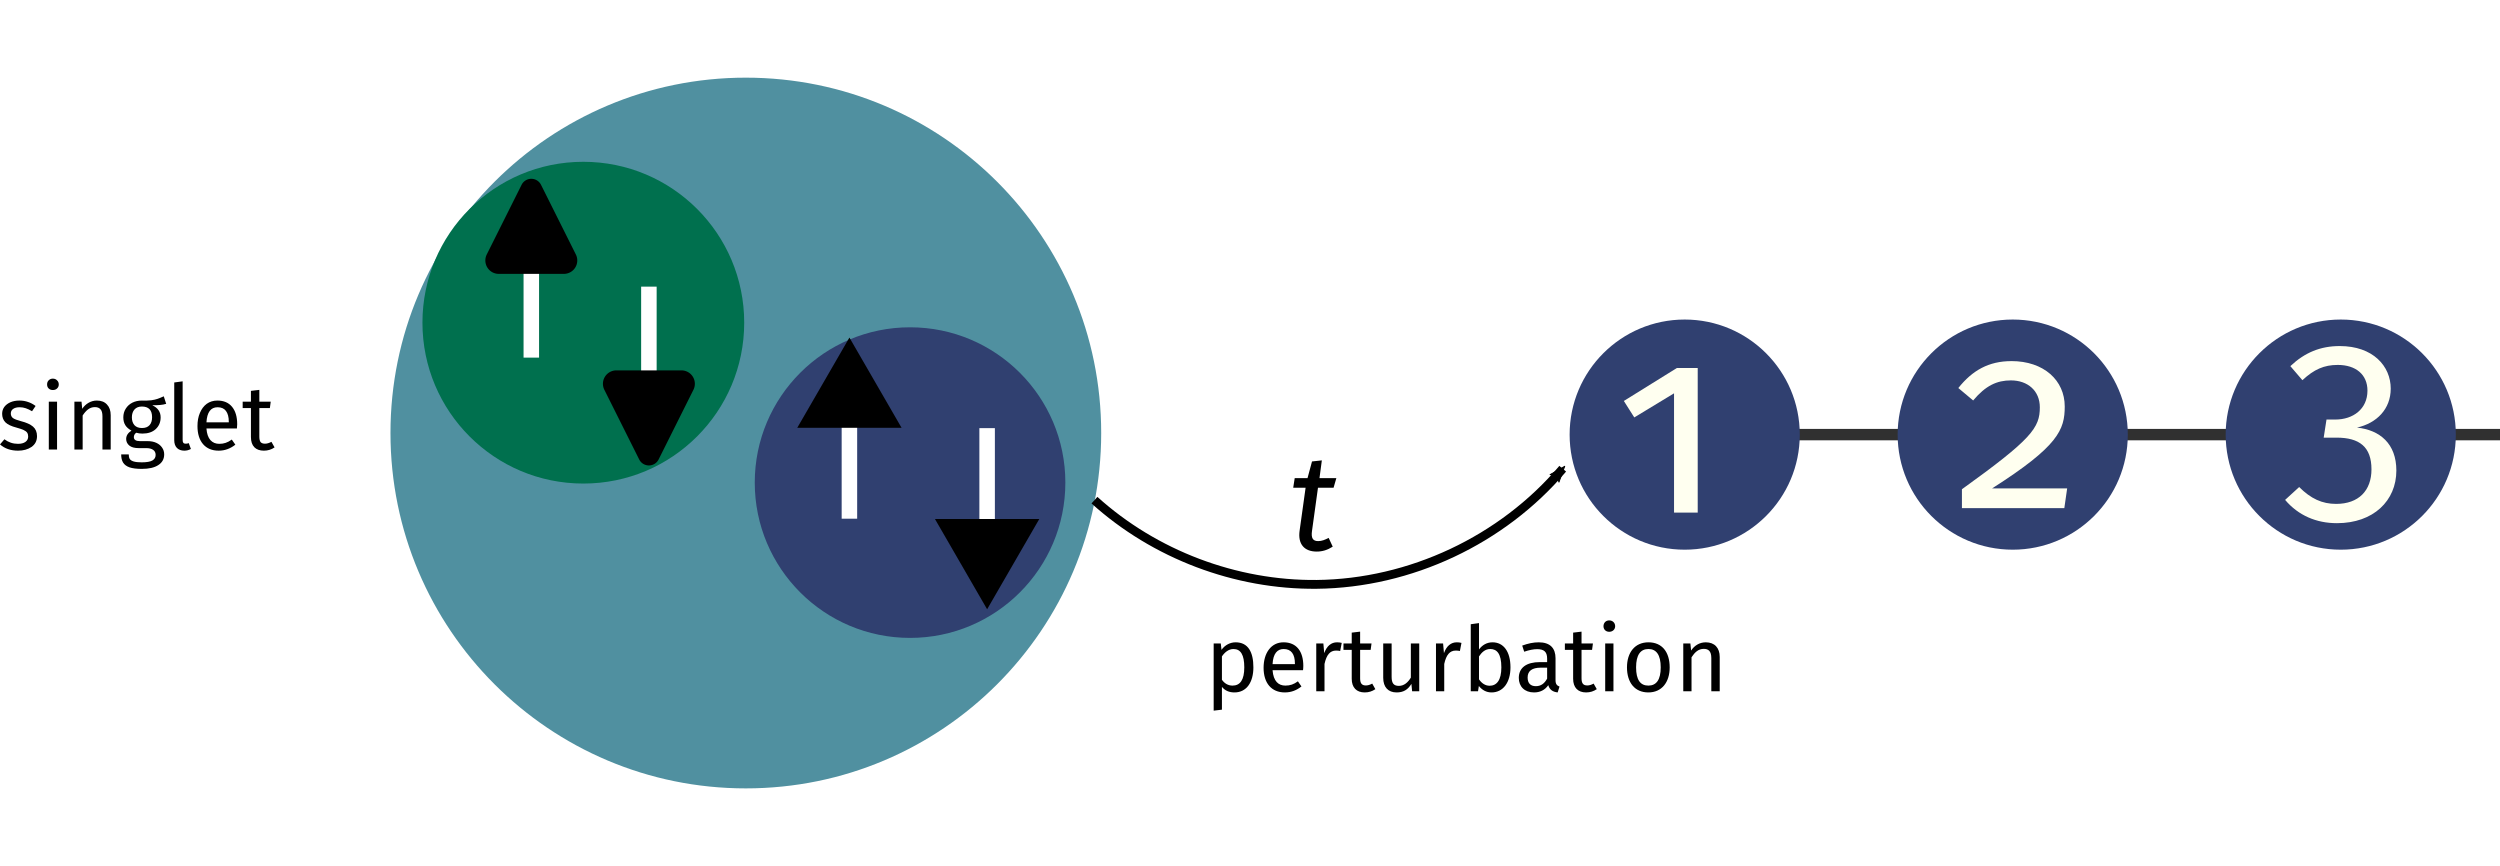 <?xml version="1.0" encoding="UTF-8" standalone="no"?>
<svg
   xml:space="preserve"
   inkscape:version="1.2.1 (9c6d41e410, 2022-07-14)"
   sodipodi:docname="perturbation.svg"
   id="svg32714"
   version="1.2"
   viewBox="0 0 685.919 237.557"
   height="237.557pt"
   width="685.919pt"
   xmlns:inkscape="http://www.inkscape.org/namespaces/inkscape"
   xmlns:sodipodi="http://sodipodi.sourceforge.net/DTD/sodipodi-0.dtd"
   xmlns="http://www.w3.org/2000/svg"
   xmlns:svg="http://www.w3.org/2000/svg"
   xmlns:ns16="http://www.iki.fi/pav/software/textext/"><sodipodi:namedview
     id="namedview32716"
     pagecolor="#505050"
     bordercolor="#eeeeee"
     borderopacity="1"
     inkscape:pageshadow="0"
     inkscape:pageopacity="0"
     inkscape:pagecheckerboard="0"
     inkscape:document-units="pt"
     showgrid="false"
     inkscape:zoom="1.1540071"
     inkscape:cx="480.93292"
     inkscape:cy="162.91061"
     inkscape:window-width="1920"
     inkscape:window-height="1019"
     inkscape:window-x="1920"
     inkscape:window-y="151"
     inkscape:window-maximized="1"
     inkscape:current-layer="svg32714"
     inkscape:snap-bbox="true"
     inkscape:object-paths="true"
     inkscape:snap-intersection-paths="true"
     inkscape:snap-global="false"
     inkscape:showpageshadow="0"
     inkscape:deskcolor="#505050" /><defs
     id="defs32609"><inkscape:path-effect
       effect="spiro"
       id="path-effect15818"
       is_visible="true"
       lpeversion="1" /><inkscape:path-effect
       effect="spiro"
       id="path-effect13972"
       is_visible="true"
       lpeversion="1" /><inkscape:path-effect
       effect="spiro"
       id="path-effect13467"
       is_visible="true"
       lpeversion="1" /><inkscape:path-effect
       effect="spiro"
       id="path-effect13026"
       is_visible="true"
       lpeversion="1" /><marker
       style="overflow:visible"
       id="RoundedArrow"
       refX="0"
       refY="0"
       orient="auto-start-reverse"
       inkscape:stockid="RoundedArrow"
       markerWidth="6.135"
       markerHeight="5.93"
       viewBox="0 0 6.135 5.93"
       inkscape:isstock="true"
       inkscape:collect="always"
       preserveAspectRatio="xMidYMid"><path
         transform="scale(0.7)"
         d="m -0.211,-4.106 6.422,3.211 a 1,1 90 0 1 0,1.789 L -0.211,4.106 A 1.236,1.236 31.717 0 1 -2,3 v -6 a 1.236,1.236 148.283 0 1 1.789,-1.106 z"
         style="fill:context-stroke;fill-rule:evenodd;stroke:none"
         id="path1367" /></marker><inkscape:path-effect
       effect="spiro"
       id="path-effect97285"
       is_visible="true"
       lpeversion="1" /><marker
       style="overflow:visible"
       id="EmptyTriangleIn"
       refX="-1"
       refY="0"
       orient="auto-start-reverse"
       inkscape:stockid="EmptyTriangleIn"
       markerWidth="5.824"
       markerHeight="6.733"
       viewBox="0 0 5.824 6.733"
       inkscape:isstock="true"
       inkscape:collect="always"
       preserveAspectRatio="xMidYMid"><path
         transform="scale(0.5)"
         style="fill:context-fill;fill-rule:evenodd;stroke:context-stroke;stroke-width:2"
         d="M 5.77,0 -2.88,5 V -5 Z"
         id="path153" /></marker><inkscape:path-effect
       effect="spiro"
       id="path-effect97007"
       is_visible="true"
       lpeversion="1" /><marker
       style="overflow:visible"
       id="marker9621"
       refX="0"
       refY="0"
       orient="auto"
       inkscape:stockid="Arrow2Mend"
       inkscape:isstock="true"><path
         transform="scale(-0.6)"
         d="M 8.719,4.034 -2.207,0.016 8.719,-4.002 c -1.745,2.372 -1.735,5.617 -6e-7,8.035 z"
         style="fill:context-stroke;fill-rule:evenodd;stroke:context-stroke;stroke-width:0.625;stroke-linejoin:round"
         id="path9619" /></marker><marker
       style="overflow:visible"
       id="Arrow2Mend"
       refX="0"
       refY="0"
       orient="auto"
       inkscape:stockid="Arrow2Mend"
       inkscape:isstock="true"><path
         transform="scale(-0.6)"
         d="M 8.719,4.034 -2.207,0.016 8.719,-4.002 c -1.745,2.372 -1.735,5.617 -6e-7,8.035 z"
         style="fill:context-stroke;fill-rule:evenodd;stroke:context-stroke;stroke-width:0.625;stroke-linejoin:round"
         id="path9370" /></marker><marker
       style="overflow:visible"
       id="Arrow2Lend"
       refX="0"
       refY="0"
       orient="auto"
       inkscape:stockid="Arrow2Lend"
       inkscape:isstock="true"><path
         transform="matrix(-1.1,0,0,-1.1,-1.1,0)"
         d="M 8.719,4.034 -2.207,0.016 8.719,-4.002 c -1.745,2.372 -1.735,5.617 -6e-7,8.035 z"
         style="fill:context-stroke;fill-rule:evenodd;stroke:context-stroke;stroke-width:0.625;stroke-linejoin:round"
         id="path9364" /></marker><inkscape:path-effect
       effect="spiro"
       id="path-effect8375"
       is_visible="true"
       lpeversion="1" /><inkscape:path-effect
       effect="spiro"
       id="path-effect8371"
       is_visible="true"
       lpeversion="1" /><inkscape:path-effect
       effect="spiro"
       id="path-effect8334"
       is_visible="true"
       lpeversion="1" /><inkscape:path-effect
       effect="spiro"
       id="path-effect8213"
       is_visible="true"
       lpeversion="1" /><clipPath
       id="clip1"><path
         d="m 28,134 h 11 v 17.242 H 28 Z m 0,0"
         id="path32600" /></clipPath><clipPath
       id="clip2"><path
         d="m 75,134 h 12 v 17.242 H 75 Z m 0,0"
         id="path32603" /></clipPath><clipPath
       id="clip3"><path
         d="m 345,133 h 10.316 v 13 H 345 Z m 0,0"
         id="path32606" /></clipPath><g
       id="id-d512316c-f310-4ef7-b32f-ea93f87dd485-7"><g
         id="id-aec88e65-99b3-4c56-a594-255c12e961eb-5"><path
           d="M 5.406,-10.469 H 1.219 V 3.484 h 4.188 z M 4.875,-9.953 V 2.969 H 1.781 V -9.953 Z M 3.234,-4.5 c -0.391,0 -0.938,0.125 -0.938,0.391 0,0.125 0.094,0.234 0.25,0.234 0.031,0 0.078,-0.016 0.125,-0.031 0.172,-0.078 0.312,-0.109 0.516,-0.109 0.5,0 0.609,0.297 0.609,0.688 0,0.531 -0.188,0.719 -0.906,0.766 v 0.844 c 0,0.141 0.125,0.234 0.25,0.234 0.125,0 0.25,-0.094 0.25,-0.234 V -2.172 C 4.062,-2.266 4.344,-2.656 4.344,-3.344 4.344,-3.953 4.094,-4.5 3.234,-4.5 Z m -0.094,3.297 c -0.203,0 -0.344,0.156 -0.344,0.359 0,0.203 0.141,0.359 0.344,0.359 0.203,0 0.344,-0.156 0.344,-0.359 0,-0.203 -0.141,-0.359 -0.344,-0.359 z m 0,0"
           id="id-7c2a457f-f768-4159-9e9f-9df2cc3e5e13-3" /></g><g
         id="id-cbdc8fff-0ca5-40b0-a6c3-fd6785a6998c-5"><path
           d="M 4.031,-5.25 H 0.484 v 0.781 h 2.5 L 0.25,-0.688 V 0 H 3.953 L 4.062,-0.766 H 1.281 l 2.75,-3.797 z m 0,0"
           id="id-d973a2bc-a0f1-46d3-be99-e1468b8100fd-6" /></g><g
         id="id-5686a47d-2053-4c4d-820f-b70b1f5df129-2"><path
           d="m 4.922,-2.781 c 0,-1.609 -0.75,-2.594 -2.172,-2.594 -1.359,0 -2.188,1.172 -2.188,2.797 0,1.672 0.859,2.703 2.328,2.703 0.734,0 1.312,-0.25 1.828,-0.656 L 4.328,-1.094 C 3.875,-0.766 3.484,-0.625 2.953,-0.625 c -0.75,0 -1.312,-0.469 -1.406,-1.688 h 3.344 c 0.016,-0.125 0.031,-0.297 0.031,-0.469 z M 4,-2.984 H 1.547 c 0.062,-1.172 0.531,-1.656 1.219,-1.656 0.828,0 1.234,0.562 1.234,1.594 z m 0,0"
           id="id-a332717d-d305-44bd-a0ed-aad2acac9b2e-9" /></g><g
         id="id-0e774e49-ecc7-4b16-9075-b05632ae91b5-1"><path
           d="m 3.203,-5.375 c -0.641,0 -1.125,0.406 -1.406,1.188 L 1.703,-5.25 H 0.922 V 0 h 0.906 v -3 c 0.219,-1 0.609,-1.469 1.266,-1.469 0.188,0 0.297,0.016 0.453,0.047 L 3.719,-5.312 C 3.562,-5.359 3.375,-5.375 3.203,-5.375 Z m 0,0"
           id="id-af3d88dc-cd40-4e0c-89bc-b4785b17be2d-2" /></g><g
         id="id-b16cf8d5-1627-44bd-a3e3-091b7fd09800-7"><path
           d="m 2.922,-5.375 c -1.5,0 -2.359,1.125 -2.359,2.75 0,1.672 0.859,2.75 2.344,2.75 C 4.391,0.125 5.25,-1 5.25,-2.625 c 0,-1.672 -0.828,-2.75 -2.328,-2.75 z m 0,0.734 c 0.859,0 1.344,0.641 1.344,2.016 0,1.375 -0.484,2 -1.359,2 -0.875,0 -1.344,-0.625 -1.344,-2 0,-1.375 0.484,-2.016 1.359,-2.016 z m 0,0"
           id="id-20005495-b261-4cc2-b6b6-ed297e2db39b-0" /></g><g
         id="id-6b9ff16d-207e-4e6d-bab3-4e5b23972824-9"><path
           d="m 3.25,-0.844 c -0.266,0.141 -0.469,0.203 -0.703,0.203 -0.453,0 -0.625,-0.25 -0.625,-0.781 v -3.125 h 1.156 L 3.172,-5.25 h -1.25 V -6.547 L 1,-6.438 V -5.25 H 0.094 v 0.703 H 1 V -1.375 c 0,0.969 0.531,1.5 1.422,1.5 C 2.875,0.125 3.25,0 3.594,-0.234 Z m 0,0"
           id="id-32b60361-bbea-40ea-b977-53eb510acd35-3" /></g><g
         id="id-71869a43-d697-4ceb-a7f9-8ebf4b864781-6"><path
           d="m 3.391,-5.375 c -0.656,0 -1.172,0.328 -1.562,0.844 v -2.922 l -0.906,0.094 V 0 h 0.906 V -3.734 C 2.188,-4.281 2.594,-4.656 3.156,-4.656 3.656,-4.656 4,-4.422 4,-3.641 V 0 H 4.922 V -3.766 C 4.922,-4.75 4.344,-5.375 3.391,-5.375 Z m 0,0"
           id="id-1e3d112e-4560-4763-824b-0e30cffc45d8-0" /></g><g
         id="id-1e91a301-79e9-4d0c-a978-b6b3c6a52f9e-6"><path
           d="m 2.375,-5.375 c -1.094,0 -1.891,0.609 -1.891,1.453 0,0.734 0.438,1.219 1.578,1.516 1.016,0.266 1.281,0.469 1.281,0.984 0,0.5 -0.438,0.797 -1.125,0.797 -0.578,0 -1.062,-0.188 -1.484,-0.5 L 0.25,-0.562 c 0.453,0.391 1.094,0.688 1.984,0.688 1.062,0 2.078,-0.5 2.078,-1.594 0,-0.922 -0.641,-1.359 -1.75,-1.641 -0.844,-0.219 -1.125,-0.422 -1.125,-0.844 0,-0.422 0.359,-0.688 0.969,-0.688 0.484,0 0.891,0.141 1.359,0.438 L 4.156,-4.781 C 3.656,-5.156 3.109,-5.375 2.375,-5.375 Z m 0,0"
           id="id-53a9d073-0486-42ca-ac9a-a430e0ddfb98-2" /></g><g
         id="id-0db217cc-3c59-4772-870f-536584d3a0e2-6"><path
           d="m 1.359,-7.781 c -0.375,0 -0.625,0.281 -0.625,0.641 0,0.344 0.25,0.609 0.625,0.609 0.391,0 0.656,-0.266 0.656,-0.609 C 2.016,-7.5 1.75,-7.781 1.359,-7.781 Z M 1.828,-5.25 H 0.922 V 0 h 0.906 z m 0,0"
           id="id-87b2e3dc-de9a-40b7-8807-e8766aeb7488-1" /></g></g><inkscape:path-effect
       effect="spiro"
       id="path-effect97007-1"
       is_visible="true"
       lpeversion="1" /><inkscape:path-effect
       effect="spiro"
       id="path-effect97285-2"
       is_visible="true"
       lpeversion="1" /><clipPath
       id="clip-0"><path
         clip-rule="nonzero"
         d="m 355,64 h 203.055 v 4 H 355 Z m 0,0"
         id="path4083" /></clipPath><clipPath
       id="clip-1"><path
         clip-rule="nonzero"
         d="m 405,88 h 114 v 61.895 H 405 Z m 0,0"
         id="path4086" /></clipPath><clipPath
       id="clip-2"><path
         clip-rule="nonzero"
         d="m 547,8 h 11.055 V 23 H 547 Z m 0,0"
         id="path4089" /></clipPath><clipPath
       id="clip-3"><path
         clip-rule="nonzero"
         d="m 25,133 h 11 v 16.895 H 25 Z m 0,0"
         id="path4092" /></clipPath><clipPath
       id="clip-4"><path
         clip-rule="nonzero"
         d="m 73,133 h 11 v 16.895 H 73 Z m 0,0"
         id="path4095" /></clipPath><marker
       style="overflow:visible"
       id="Arrow2Mend-7"
       refX="0"
       refY="0"
       orient="auto"
       inkscape:stockid="Arrow2Mend"
       inkscape:isstock="true"><path
         transform="scale(-0.6)"
         d="M 8.719,4.034 -2.207,0.016 8.719,-4.002 c -1.745,2.372 -1.735,5.617 -6e-7,8.035 z"
         style="fill:context-stroke;fill-rule:evenodd;stroke:context-stroke;stroke-width:0.625;stroke-linejoin:round"
         id="path9370-5" /></marker><inkscape:path-effect
       effect="spiro"
       id="path-effect8371-3"
       is_visible="true"
       lpeversion="1" /><filter
       inkscape:collect="always"
       style="color-interpolation-filters:sRGB"
       id="filter15718"
       x="-0.109"
       y="-0.109"
       width="1.219"
       height="1.219"><feGaussianBlur
         inkscape:collect="always"
         stdDeviation="9.11"
         id="feGaussianBlur15720" /></filter></defs><circle
     style="opacity:1;mix-blend-mode:normal;fill:#5090a0;fill-opacity:1;stroke:none;stroke-width:3.869;stroke-dasharray:none;filter:url(#filter15718)"
     id="path14894"
     r="100"
     cy="90.55"
     cx="176.896"
     transform="matrix(0.975,0,0,0.975,32.159,30.521)" /><path
     style="fill:none;stroke:#303030;stroke-width:3.129;stroke-linecap:butt;stroke-linejoin:miter;stroke-miterlimit:4;stroke-dasharray:none;stroke-opacity:1"
     d="M 460.756,119.244 H 685.919"
     id="path8211"
     inkscape:path-effect="#path-effect8213"
     inkscape:original-d="m 460.75629,119.24426 c 75.05505,-7.5e-4 150.10924,-7.5e-4 225.16256,0" /><path
     fill-rule="nonzero"
     fill="#304070"
     fill-opacity="1"
     d="m 292.299,132.41 c 0,23.535 -19.078,42.61 -42.61,42.61 -23.535,0 -42.61,-19.075 -42.61,-42.61 0,-23.532 19.075,-42.61 42.61,-42.61 23.532,0 42.61,19.078 42.61,42.61 z m 0,0"
     id="path4102-6"
     style="stroke-width:0.775" /><path
     fill-rule="nonzero"
     fill="#307070"
     fill-opacity="1"
     d="m 204.187,88.532 c 0,24.378 -19.766,44.141 -44.141,44.141 -24.378,0 -44.141,-19.763 -44.141,-44.141 0,-24.375 19.763,-44.141 44.141,-44.141 24.375,0 44.141,19.766 44.141,44.141 z m 0,0"
     id="path4100-3"
     style="fill:#00704e;fill-opacity:1;stroke-width:0.803" /><path
     style="fill:#304070;fill-opacity:1;fill-rule:nonzero;stroke:none;stroke-width:0.654"
     d="m 583.8,119.244 c 0,17.439 -14.137,31.573 -31.573,31.573 -17.439,0 -31.573,-14.134 -31.573,-31.573 0,-17.437 14.134,-31.573 31.573,-31.573 17.437,0 31.573,14.137 31.573,31.573 z m 0,0"
     id="path9341" /><path
     style="fill:#304070;fill-opacity:1;fill-rule:nonzero;stroke:none;stroke-width:0.654"
     d="m 493.8,119.244 c 0,17.439 -14.137,31.573 -31.573,31.573 -17.439,0 -31.573,-14.134 -31.573,-31.573 0,-17.437 14.134,-31.573 31.573,-31.573 17.437,0 31.573,14.137 31.573,31.573 z m 0,0"
     id="path8295" /><path
     style="fill:none;stroke:#000000;stroke-width:2.419;stroke-linecap:butt;stroke-linejoin:miter;stroke-miterlimit:4;stroke-dasharray:none;stroke-dashoffset:0;stroke-opacity:1;marker-end:url(#Arrow2Mend-7)"
     d="m 300.282,137.228 c 16.509,14.913 38.733,23.334 60.98,23.106 25.639,-0.263 50.935,-12.155 67.493,-31.731"
     id="path8369-5"
     inkscape:path-effect="#path-effect8371-3"
     inkscape:original-d="m 300.28182,137.22785 c 5.27797,4.97561 55.70406,18.12918 60.97984,23.10629 5.27575,4.97711 38.39299,-22.10401 67.49341,-31.73136"
     sodipodi:nodetypes="csc" /><g
     transform="matrix(7.052,0,0,7.052,445.523,100.976)"
     ns16:version="1.6.0"
     ns16:texconverter="pdflatex"
     ns16:pdfconverter="inkscape"
     ns16:text="1"
     ns16:preamble="/home/kirito/.config/inkscape/textext.tex"
     ns16:scale="1.538712710378192"
     ns16:alignment="middle center"
     ns16:stroke-to-path="0"
     ns16:inkscapeversion="1.1.2"
     ns16:jacobian_sqrt="1.15403"
     id="g5204"
     style="fill:#fffff0;fill-opacity:1"><defs
       id="id-dd0b2e13-3573-4216-8844-eac4baa350d1"><g
         id="id-b973796e-d354-4848-a5ff-eaebdb09e24b"><g
           id="id-c3d102dd-40fc-4a9c-b5fd-9099f25be71d"><path
             d="M 5.406,-10.469 H 1.219 V 3.484 h 4.188 z M 4.875,-9.953 V 2.969 H 1.781 V -9.953 Z M 3.234,-4.5 c -0.391,0 -0.938,0.125 -0.938,0.391 0,0.125 0.094,0.234 0.25,0.234 0.031,0 0.078,-0.016 0.125,-0.031 0.172,-0.078 0.312,-0.109 0.516,-0.109 0.5,0 0.609,0.297 0.609,0.688 0,0.531 -0.188,0.719 -0.906,0.766 v 0.844 c 0,0.141 0.125,0.234 0.25,0.234 0.125,0 0.25,-0.094 0.25,-0.234 V -2.172 C 4.062,-2.266 4.344,-2.656 4.344,-3.344 4.344,-3.953 4.094,-4.5 3.234,-4.5 Z m -0.094,3.297 c -0.203,0 -0.344,0.156 -0.344,0.359 0,0.203 0.141,0.359 0.344,0.359 0.203,0 0.344,-0.156 0.344,-0.359 0,-0.203 -0.141,-0.359 -0.344,-0.359 z m 0,0"
             id="id-26b0e9d6-a94f-4966-a84e-15f1b8718643" /></g><g
           id="id-1667c4f7-7ac4-4136-847d-d91f19a27025"><path
             d="m 3.219,-5.625 h -0.812 l -2.062,1.281 0.406,0.641 1.547,-0.938 V 0 H 3.219 Z m 0,0"
             id="id-70203c3e-0722-4afe-a49b-8cd7dbe769d6" /></g></g></defs><g
       fill="#000000"
       fill-opacity="1"
       id="id-5ddd0cd7-14a8-4e50-9881-ece535838dfe"
       transform="translate(-149.056,-129.14)"
       style="fill:#fffff0;fill-opacity:1"><g
         transform="translate(148.712,134.765)"
         id="g5201"
         style="fill:#fffff0;fill-opacity:1"><path
           d="m 3.219,-5.625 h -0.812 l -2.062,1.281 0.406,0.641 1.547,-0.938 V 0 H 3.219 Z m 0,0"
           id="id-f140cd23-f640-40a4-aff7-73312f5ce338"
           style="fill:#fffff0;fill-opacity:1" /></g></g></g><g
     transform="matrix(7.052,0,0,7.052,537.295,99.079)"
     ns16:version="1.6.0"
     ns16:texconverter="pdflatex"
     ns16:pdfconverter="inkscape"
     ns16:text="2"
     ns16:preamble="/home/kirito/.config/inkscape/textext.tex"
     ns16:scale="9.402392397113081"
     ns16:alignment="middle center"
     ns16:stroke-to-path="0"
     ns16:inkscapeversion="1.1.2"
     ns16:jacobian_sqrt="7.05177"
     style="fill:#fffff0;fill-opacity:1;stroke-width:0"
     id="g5585"><defs
       id="id-6a4a5511-3f68-49db-9157-c4ad87183321"
       style="fill:#fffff0;fill-opacity:1;stroke-width:0"><g
         id="id-57d23a1f-89b1-4436-bbc7-2a4cdee42d2d"
         style="fill:#fffff0;fill-opacity:1;stroke-width:0"><g
           id="id-443c3c25-1e2b-40b0-9286-a500f1a904b5"
           style="fill:#fffff0;fill-opacity:1;stroke-width:0"><path
             d="M 5.406,-10.469 H 1.219 V 3.484 h 4.188 z M 4.875,-9.953 V 2.969 H 1.781 V -9.953 Z M 3.234,-4.5 c -0.391,0 -0.938,0.125 -0.938,0.391 0,0.125 0.094,0.234 0.25,0.234 0.031,0 0.078,-0.016 0.125,-0.031 0.172,-0.078 0.312,-0.109 0.516,-0.109 0.5,0 0.609,0.297 0.609,0.688 0,0.531 -0.188,0.719 -0.906,0.766 v 0.844 c 0,0.141 0.125,0.234 0.25,0.234 0.125,0 0.25,-0.094 0.25,-0.234 V -2.172 C 4.062,-2.266 4.344,-2.656 4.344,-3.344 4.344,-3.953 4.094,-4.5 3.234,-4.5 Z m -0.094,3.297 c -0.203,0 -0.344,0.156 -0.344,0.359 0,0.203 0.141,0.359 0.344,0.359 0.203,0 0.344,-0.156 0.344,-0.359 0,-0.203 -0.141,-0.359 -0.344,-0.359 z m 0,0"
             id="id-52a0cf9d-15e8-47c4-8c72-12bce957fc6c"
             style="fill:#fffff0;fill-opacity:1;stroke-width:0" /></g><g
           id="id-34e0aa38-a64d-4524-83f6-c59d6df62f79"
           style="fill:#fffff0;fill-opacity:1;stroke-width:0"><path
             d="m 2.219,-5.719 c -0.875,0 -1.516,0.359 -2.062,1.047 L 0.734,-4.188 c 0.484,-0.578 0.922,-0.781 1.469,-0.781 0.656,0 1.125,0.406 1.125,1.047 0,0.797 -0.312,1.234 -3.031,3.188 V 0 H 4.281 L 4.391,-0.766 H 1.469 c 2.578,-1.641 2.828,-2.281 2.828,-3.188 0,-1.016 -0.812,-1.766 -2.078,-1.766 z m 0,0"
             id="id-e40e3187-e742-497f-8c55-b1bcdcfb6095"
             style="fill:#fffff0;fill-opacity:1;stroke-width:0" /></g></g></defs><g
       fill-opacity="1"
       id="id-70b7229c-a90e-43af-807a-c81d317eb872"
       transform="translate(-148.868,-129.046)"
       style="fill:#fffff0;fill-opacity:1;stroke-width:0"><g
         transform="translate(148.712,134.765)"
         style="fill:#fffff0;fill-opacity:1;stroke-width:0"
         id="g6493"><path
           d="m 2.219,-5.719 c -0.875,0 -1.516,0.359 -2.062,1.047 L 0.734,-4.188 c 0.484,-0.578 0.922,-0.781 1.469,-0.781 0.656,0 1.125,0.406 1.125,1.047 0,0.797 -0.312,1.234 -3.031,3.188 V 0 H 4.281 L 4.391,-0.766 H 1.469 c 2.578,-1.641 2.828,-2.281 2.828,-3.188 0,-1.016 -0.812,-1.766 -2.078,-1.766 z m 0,0"
           id="id-81eae40f-0dfb-4709-a454-109ec118b029"
           style="fill:#fffff0;fill-opacity:1;stroke-width:0" /></g></g></g><path
     style="fill:none;fill-opacity:1;stroke:#ffffff;stroke-width:4.252;stroke-miterlimit:4.5;stroke-dasharray:none;stroke-dashoffset:0;stroke-opacity:1;marker-end:url(#EmptyTriangleIn)"
     d="m 233.052,142.314 v -28.929"
     id="path97005"
     inkscape:path-effect="#path-effect97007"
     inkscape:original-d="m 233.05164,142.31434 c 7.5e-4,-9.64372 7.5e-4,-19.28668 0,-28.9289" /><path
     style="fill:none;fill-opacity:1;stroke:#ffffff;stroke-width:4.252;stroke-miterlimit:4.5;stroke-dasharray:none;stroke-dashoffset:0;stroke-opacity:1;marker-end:url(#EmptyTriangleIn)"
     d="m 270.835,117.466 v 28.929"
     id="path97281"
     inkscape:path-effect="#path-effect97285"
     inkscape:original-d="m 270.83525,117.46627 c 7.5e-4,9.64371 7.5e-4,19.28667 0,28.9289" /><path
     style="fill:none;fill-opacity:1;stroke:#ffffff;stroke-width:4.252;stroke-miterlimit:4.5;stroke-dasharray:none;stroke-dashoffset:0;stroke-opacity:1;marker-end:url(#RoundedArrow)"
     d="M 145.774,98.119 V 69.19"
     id="path97005-9"
     inkscape:path-effect="#path-effect97007-1"
     inkscape:original-d="m 145.77367,98.118939 c 7.5e-4,-9.64372 7.5e-4,-19.28668 0,-28.92889" /><path
     style="fill:none;fill-opacity:1;stroke:#ffffff;stroke-width:4.252;stroke-miterlimit:4.5;stroke-dasharray:none;stroke-dashoffset:0;stroke-opacity:1;marker-end:url(#RoundedArrow)"
     d="M 178.036,78.644 V 107.573"
     id="path97281-3"
     inkscape:path-effect="#path-effect97285-2"
     inkscape:original-d="m 178.03605,78.644409 c 7.5e-4,9.64372 7.5e-4,19.28668 0,28.928901" /><g
     ns16:version="1.8.1"
     ns16:texconverter="xelatex"
     ns16:pdfconverter="inkscape"
     ns16:text="$t$"
     ns16:preamble="/home/kirito/.config/textext/beamer_preamble.tex"
     ns16:scale="5.0"
     ns16:alignment="middle center"
     ns16:stroke-to-path="0"
     ns16:inkscapeversion="1.2.1"
     transform="matrix(3.75,0,0,3.75,354.817,126.314)"
     ns16:jacobian_sqrt="3.75"
     id="g9131"><defs
   id="id-7591ea8d-d0f8-43b4-8342-0483c8353ec0">
    <g
   id="id-b37c3b16-3a2d-4fd1-9b91-9d20855296e8">
      <g
   id="id-4d5e0fee-1182-4782-9b45-c52319d0f905">
        <path
   d="m 5.438,-6.438 v 5.891 H 1.344 V -6.438 Z m 0.547,-0.547 h -5.188 V 0 h 5.188 z m -2.75,4.953 c -0.219,0 -0.406,0.188 -0.406,0.422 0,0.219 0.188,0.406 0.406,0.406 0.25,0 0.422,-0.188 0.422,-0.406 0,-0.234 -0.172,-0.422 -0.422,-0.422 z M 3.438,-5.453 c -0.5,0 -0.906,0.188 -1.25,0.594 l 0.391,0.281 C 2.828,-4.875 3.094,-5 3.406,-5 3.766,-5 4,-4.812 4,-4.484 4,-3.844 2.953,-3.953 2.953,-2.938 v 0.297 H 3.5 V -2.906 c 0,-0.797 1.078,-0.656 1.078,-1.625 0,-0.469 -0.375,-0.922 -1.141,-0.922 z m 0,0"
   id="id-87d5df4b-51fa-47d2-8ac5-91caca2427b2" />
      </g>
      <g
   id="id-0981651e-f9a4-4414-86a2-41f56edc2c8e">
        <path
   d="M 2.156,-4.547 H 3.297 L 3.5,-5.25 H 2.266 L 2.438,-6.547 1.719,-6.469 1.391,-5.25 h -0.938 L 0.344,-4.547 H 1.25 L 0.812,-1.406 c -0.141,0.984 0.344,1.531 1.25,1.531 0.406,0 0.781,-0.109 1.172,-0.359 L 2.938,-0.875 c -0.281,0.141 -0.5,0.234 -0.766,0.234 -0.391,0 -0.531,-0.219 -0.453,-0.75 z m 0,0"
   id="id-a269a9c8-88b0-48e7-9e5f-782c5e53a072" />
      </g>
    </g>
  </defs>
  <g
   fill="#000000"
   fill-opacity="1"
   id="id-937fcd35-7354-4c21-a733-979bd245d6e0"
   transform="translate(-149.056,-128.218)">
    <g
   transform="translate(148.712,134.765)"
   id="g13188"><path
   d="M 2.156,-4.547 H 3.297 L 3.5,-5.25 H 2.266 L 2.438,-6.547 1.719,-6.469 1.391,-5.25 h -0.938 L 0.344,-4.547 H 1.25 L 0.812,-1.406 c -0.141,0.984 0.344,1.531 1.25,1.531 0.406,0 0.781,-0.109 1.172,-0.359 L 2.938,-0.875 c -0.281,0.141 -0.5,0.234 -0.766,0.234 -0.391,0 -0.531,-0.219 -0.453,-0.75 z m 0,0"
   id="id-c4f0d492-811c-49fb-a1c5-56d9b1e322fe" />
      </g></g>
</g><path
     style="fill:#304070;fill-opacity:1;fill-rule:nonzero;stroke:none;stroke-width:0.654"
     d="m 673.8,119.244 c 0,17.439 -14.137,31.573 -31.573,31.573 -17.439,0 -31.573,-14.134 -31.573,-31.573 0,-17.437 14.134,-31.573 31.573,-31.573 17.437,0 31.573,14.137 31.573,31.573 z m 0,0"
     id="path17168" /><g
     ns16:version="1.8.1"
     ns16:texconverter="pdflatex"
     ns16:pdfconverter="inkscape"
     ns16:text="3"
     ns16:preamble="/home/kirito/.config/textext/textext.tex"
     ns16:scale="9.402392397113081"
     ns16:alignment="middle center"
     ns16:stroke-to-path="0"
     ns16:inkscapeversion="1.2.1"
     transform="matrix(7.052,0,0,7.052,626.968,94.947)"
     ns16:jacobian_sqrt="7.05177"
     style="fill:#fffff0;fill-opacity:1;stroke-width:0"
     id="g17188"><defs
   id="id-f355de02-9b1e-4ee0-9c65-b97678b37b95"
   style="fill:#fffff0;fill-opacity:1;stroke-width:0">
    <g
   id="id-cda03965-b38f-4769-93f1-951c1e60c62a"
   style="fill:#fffff0;fill-opacity:1;stroke-width:0">
      <g
   id="id-53caa8d6-5592-4fe3-8b1c-767f546226e6"
   style="fill:#fffff0;fill-opacity:1;stroke-width:0">
        <path
   d="M 5.406,-10.469 H 1.219 V 3.484 h 4.188 z M 4.875,-9.953 V 2.969 H 1.781 V -9.953 Z M 3.234,-4.5 c -0.391,0 -0.938,0.125 -0.938,0.391 0,0.125 0.094,0.234 0.25,0.234 0.031,0 0.078,-0.016 0.125,-0.031 0.172,-0.078 0.312,-0.109 0.516,-0.109 0.5,0 0.609,0.297 0.609,0.688 0,0.531 -0.188,0.719 -0.906,0.766 v 0.844 c 0,0.141 0.125,0.234 0.25,0.234 0.125,0 0.25,-0.094 0.25,-0.234 V -2.172 C 4.062,-2.266 4.344,-2.656 4.344,-3.344 4.344,-3.953 4.094,-4.5 3.234,-4.5 Z m -0.094,3.297 c -0.203,0 -0.344,0.156 -0.344,0.359 0,0.203 0.141,0.359 0.344,0.359 0.203,0 0.344,-0.156 0.344,-0.359 0,-0.203 -0.141,-0.359 -0.344,-0.359 z m 0,0"
   id="id-877dde57-ca1e-4e72-951d-7dc760e64cbb"
   style="fill:#fffff0;fill-opacity:1;stroke-width:0" />
      </g>
      <g
   id="id-6af47bea-f56c-4001-b610-5d3e4066c174"
   style="fill:#fffff0;fill-opacity:1;stroke-width:0">
        <path
   d="m 2.219,-5.719 c -0.75,0 -1.359,0.25 -1.922,0.781 l 0.469,0.547 c 0.453,-0.422 0.844,-0.594 1.375,-0.594 0.703,0 1.156,0.375 1.156,1 0,0.719 -0.562,1.125 -1.25,1.125 H 1.703 L 1.594,-2.156 h 0.5 c 0.891,0 1.359,0.359 1.359,1.234 0,0.828 -0.5,1.344 -1.375,1.344 -0.547,0 -0.984,-0.203 -1.438,-0.656 l -0.547,0.5 c 0.516,0.609 1.219,0.906 2.016,0.906 1.422,0 2.312,-0.875 2.312,-2.047 0,-1.047 -0.641,-1.578 -1.531,-1.672 0.766,-0.172 1.312,-0.719 1.312,-1.516 0,-0.875 -0.688,-1.656 -1.984,-1.656 z m 0,0"
   id="id-dd7a851d-a038-4b8c-876b-9769001a5bca"
   style="fill:#fffff0;fill-opacity:1;stroke-width:0" />
      </g>
    </g>
  </defs>
  <g
   fill-opacity="1"
   id="id-755aae37-e9d4-4056-a39f-fdf44e40fc27"
   transform="translate(-148.806,-129.046)"
   style="fill:#fffff0;fill-opacity:1;stroke-width:0">
    <g
   transform="translate(148.712,134.765)"
   style="fill:#fffff0;fill-opacity:1;stroke-width:0"
   id="g17564"><path
   d="m 2.219,-5.719 c -0.75,0 -1.359,0.25 -1.922,0.781 l 0.469,0.547 c 0.453,-0.422 0.844,-0.594 1.375,-0.594 0.703,0 1.156,0.375 1.156,1 0,0.719 -0.562,1.125 -1.25,1.125 H 1.703 L 1.594,-2.156 h 0.5 c 0.891,0 1.359,0.359 1.359,1.234 0,0.828 -0.5,1.344 -1.375,1.344 -0.547,0 -0.984,-0.203 -1.438,-0.656 l -0.547,0.5 c 0.516,0.609 1.219,0.906 2.016,0.906 1.422,0 2.312,-0.875 2.312,-2.047 0,-1.047 -0.641,-1.578 -1.531,-1.672 0.766,-0.172 1.312,-0.719 1.312,-1.516 0,-0.875 -0.688,-1.656 -1.984,-1.656 z m 0,0"
   id="id-954ab2fe-53ba-48a6-9c80-5bdac54150f7"
   style="fill:#fffff0;fill-opacity:1;stroke-width:0" />
      </g></g>
</g><g
     ns16:version="1.8.1"
     ns16:texconverter="pdflatex"
     ns16:pdfconverter="inkscape"
     ns16:text="perturbation"
     ns16:preamble="/home/kirito/.config/textext/textext.tex"
     ns16:scale="2.5"
     ns16:alignment="middle center"
     ns16:stroke-to-path="0"
     ns16:inkscapeversion="1.2.1"
     transform="matrix(2.5,0,0,2.5,332.992,170.216)"
     ns16:jacobian_sqrt="2.5"
     id="g20691"><defs
   id="id-aaef5192-15b9-4b8d-b1ab-50f17151a97c">
    <g
   id="id-5a8c4090-b212-4efb-b25c-b37a86730d34">
      <g
   id="id-0e195545-5497-490d-b5e0-087067d0977c">
        <path
   d="M 5.406,-10.469 H 1.219 V 3.484 h 4.188 z M 4.875,-9.953 V 2.969 H 1.781 V -9.953 Z M 3.234,-4.5 c -0.391,0 -0.938,0.125 -0.938,0.391 0,0.125 0.094,0.234 0.25,0.234 0.031,0 0.078,-0.016 0.125,-0.031 0.172,-0.078 0.312,-0.109 0.516,-0.109 0.5,0 0.609,0.297 0.609,0.688 0,0.531 -0.188,0.719 -0.906,0.766 v 0.844 c 0,0.141 0.125,0.234 0.25,0.234 0.125,0 0.25,-0.094 0.25,-0.234 V -2.172 C 4.062,-2.266 4.344,-2.656 4.344,-3.344 4.344,-3.953 4.094,-4.5 3.234,-4.5 Z m -0.094,3.297 c -0.203,0 -0.344,0.156 -0.344,0.359 0,0.203 0.141,0.359 0.344,0.359 0.203,0 0.344,-0.156 0.344,-0.359 0,-0.203 -0.141,-0.359 -0.344,-0.359 z m 0,0"
   id="id-b174c9c2-cd30-44ab-9da9-b90460005dd9" />
      </g>
      <g
   id="id-0fc9bddf-a209-4b45-8769-e7d40161d532">
        <path
   d="m 3.328,-5.375 c -0.594,0 -1.172,0.297 -1.547,0.828 L 1.703,-5.25 h -0.781 v 7.375 l 0.906,-0.109 v -2.5 c 0.344,0.422 0.812,0.609 1.375,0.609 1.359,0 2.078,-1.156 2.078,-2.75 0,-1.656 -0.562,-2.75 -1.953,-2.75 z m -0.344,4.75 c -0.469,0 -0.875,-0.234 -1.156,-0.641 v -2.562 c 0.281,-0.422 0.719,-0.812 1.266,-0.812 0.797,0 1.188,0.641 1.188,2.016 0,1.375 -0.453,2 -1.297,2 z m 0,0"
   id="id-d7c19069-ed34-4d01-812e-c3bf90454600" />
      </g>
      <g
   id="id-bd38dfd2-8e3a-4614-ac9b-0e78b1496189">
        <path
   d="m 4.922,-2.781 c 0,-1.609 -0.75,-2.594 -2.172,-2.594 -1.359,0 -2.188,1.172 -2.188,2.797 0,1.672 0.859,2.703 2.328,2.703 0.734,0 1.312,-0.25 1.828,-0.656 L 4.328,-1.094 C 3.875,-0.766 3.484,-0.625 2.953,-0.625 c -0.75,0 -1.312,-0.469 -1.406,-1.688 h 3.344 c 0.016,-0.125 0.031,-0.297 0.031,-0.469 z M 4,-2.984 H 1.547 c 0.062,-1.172 0.531,-1.656 1.219,-1.656 0.828,0 1.234,0.562 1.234,1.594 z m 0,0"
   id="id-12df43e2-47da-4173-b8b8-2f9a10e54a13" />
      </g>
      <g
   id="id-862cc446-0a4d-45b8-b82a-98da2c0e6aaa">
        <path
   d="m 3.203,-5.375 c -0.641,0 -1.125,0.406 -1.406,1.188 L 1.703,-5.25 H 0.922 V 0 h 0.906 v -3 c 0.219,-1 0.609,-1.469 1.266,-1.469 0.188,0 0.297,0.016 0.453,0.047 L 3.719,-5.312 C 3.562,-5.359 3.375,-5.375 3.203,-5.375 Z m 0,0"
   id="id-35dffded-897d-4af9-8da5-f3258cf73b40" />
      </g>
      <g
   id="id-8bac92b8-4ae3-4342-b42d-68a0a9203b26">
        <path
   d="m 3.25,-0.844 c -0.266,0.141 -0.469,0.203 -0.703,0.203 -0.453,0 -0.625,-0.25 -0.625,-0.781 v -3.125 h 1.156 L 3.172,-5.25 h -1.25 V -6.547 L 1,-6.438 V -5.25 H 0.094 v 0.703 H 1 V -1.375 c 0,0.969 0.531,1.5 1.422,1.5 C 2.875,0.125 3.25,0 3.594,-0.234 Z m 0,0"
   id="id-d23af247-e690-4af8-87e8-70d452d3fe9c" />
      </g>
      <g
   id="id-9ab298c4-8c60-480b-a3f1-d219c2a56ed4">
        <path
   d="M 4.812,-5.25 H 3.891 v 3.75 c -0.312,0.516 -0.734,0.906 -1.312,0.906 -0.562,0 -0.797,-0.281 -0.797,-0.984 V -5.25 H 0.859 v 3.766 c 0,1.031 0.547,1.609 1.469,1.609 0.75,0 1.234,-0.297 1.625,-0.938 L 4.031,0 H 4.812 Z m 0,0"
   id="id-514a623d-5380-48b3-b4cb-e90c75dd0944" />
      </g>
      <g
   id="id-09396a94-d684-4b8d-9a54-ee3fb63a1dff">
        <path
   d="m 3.312,-5.375 c -0.625,0 -1.125,0.297 -1.484,0.781 v -2.891 l -0.906,0.125 V 0 H 1.719 L 1.812,-0.578 C 2.172,-0.141 2.625,0.125 3.203,0.125 c 1.281,0 2.078,-1.109 2.078,-2.75 0,-1.766 -0.781,-2.75 -1.969,-2.75 z m -0.328,4.766 c -0.469,0 -0.875,-0.281 -1.156,-0.703 v -2.516 c 0.281,-0.422 0.656,-0.812 1.234,-0.812 0.734,0 1.219,0.516 1.219,2.016 0,1.422 -0.516,2.016 -1.297,2.016 z m 0,0"
   id="id-ad73b4ad-505c-4c5f-a83d-1706cb0e62ed" />
      </g>
      <g
   id="id-095890f6-bdba-479c-b08a-329c5b125cb8">
        <path
   d="M 4.438,-1.219 V -3.625 c 0,-1.094 -0.578,-1.75 -1.844,-1.75 C 2,-5.375 1.422,-5.25 0.781,-5.016 L 1,-4.344 C 1.547,-4.531 2.031,-4.625 2.422,-4.625 c 0.734,0 1.094,0.281 1.094,1.031 v 0.391 H 2.719 c -1.469,0 -2.312,0.609 -2.312,1.734 0,0.938 0.625,1.594 1.672,1.594 0.641,0 1.188,-0.25 1.562,-0.797 0.156,0.516 0.5,0.734 1.031,0.797 L 4.875,-0.516 C 4.609,-0.625 4.438,-0.766 4.438,-1.219 Z M 2.281,-0.562 c -0.594,0 -0.906,-0.328 -0.906,-0.953 0,-0.719 0.484,-1.078 1.453,-1.078 h 0.688 v 1.203 C 3.219,-0.844 2.828,-0.562 2.281,-0.562 Z m 0,0"
   id="id-75799763-05e6-484c-8b68-9c52f5b395c4" />
      </g>
      <g
   id="id-229f353d-7e04-4254-aed9-e8b29e16f030">
        <path
   d="m 1.359,-7.781 c -0.375,0 -0.625,0.281 -0.625,0.641 0,0.344 0.25,0.609 0.625,0.609 0.391,0 0.656,-0.266 0.656,-0.609 C 2.016,-7.5 1.75,-7.781 1.359,-7.781 Z M 1.828,-5.25 H 0.922 V 0 h 0.906 z m 0,0"
   id="id-b0ea9e87-f1a9-423d-b8bd-ca2f7020c524" />
      </g>
      <g
   id="id-670cbfa1-48b9-40c0-9304-df154a8b34ad">
        <path
   d="m 2.922,-5.375 c -1.5,0 -2.359,1.125 -2.359,2.75 0,1.672 0.859,2.75 2.344,2.75 C 4.391,0.125 5.25,-1 5.25,-2.625 c 0,-1.672 -0.828,-2.75 -2.328,-2.75 z m 0,0.734 c 0.859,0 1.344,0.641 1.344,2.016 0,1.375 -0.484,2 -1.359,2 -0.875,0 -1.344,-0.625 -1.344,-2 0,-1.375 0.484,-2.016 1.359,-2.016 z m 0,0"
   id="id-60c725da-2b1b-4146-9c75-bd7825af14a6" />
      </g>
      <g
   id="id-e0537296-a7ce-4172-ba91-f8fdfe3630bd">
        <path
   d="m 3.391,-5.375 c -0.688,0 -1.25,0.359 -1.609,0.906 L 1.703,-5.25 H 0.922 V 0 h 0.906 V -3.734 C 2.188,-4.281 2.578,-4.656 3.172,-4.656 3.672,-4.656 4,-4.422 4,-3.641 V 0 h 0.922 v -3.766 c 0,-1 -0.562,-1.609 -1.531,-1.609 z m 0,0"
   id="id-db23a684-8fab-4e4b-8a60-8dbf6d50b8e7" />
      </g>
    </g>
  </defs>
  <g
   fill="#000000"
   fill-opacity="1"
   id="id-a2a2ad22-c37e-4934-ba17-304039b1d9da"
   transform="translate(-149.634,-126.984)">
    <g
   transform="translate(148.712,134.765)"
   id="g21299"><path
   d="m 3.328,-5.375 c -0.594,0 -1.172,0.297 -1.547,0.828 L 1.703,-5.25 h -0.781 v 7.375 l 0.906,-0.109 v -2.5 c 0.344,0.422 0.812,0.609 1.375,0.609 1.359,0 2.078,-1.156 2.078,-2.75 0,-1.656 -0.562,-2.75 -1.953,-2.75 z m -0.344,4.75 c -0.469,0 -0.875,-0.234 -1.156,-0.641 v -2.562 c 0.281,-0.422 0.719,-0.812 1.266,-0.812 0.797,0 1.188,0.641 1.188,2.016 0,1.375 -0.453,2 -1.297,2 z m 0,0"
   id="id-5c74931c-aa41-4ecf-9764-13768b1efc5c" />
      </g><g
   transform="translate(154.55,134.765)"
   id="g21302"><path
   d="m 4.922,-2.781 c 0,-1.609 -0.75,-2.594 -2.172,-2.594 -1.359,0 -2.188,1.172 -2.188,2.797 0,1.672 0.859,2.703 2.328,2.703 0.734,0 1.312,-0.25 1.828,-0.656 L 4.328,-1.094 C 3.875,-0.766 3.484,-0.625 2.953,-0.625 c -0.75,0 -1.312,-0.469 -1.406,-1.688 h 3.344 c 0.016,-0.125 0.031,-0.297 0.031,-0.469 z M 4,-2.984 H 1.547 c 0.062,-1.172 0.531,-1.656 1.219,-1.656 0.828,0 1.234,0.562 1.234,1.594 z m 0,0"
   id="id-d1fe6427-99aa-4bdc-bdf0-eabc7fa69c9c" />
      </g><g
   transform="translate(159.97,134.765)"
   id="g21305"><path
   d="m 3.203,-5.375 c -0.641,0 -1.125,0.406 -1.406,1.188 L 1.703,-5.25 H 0.922 V 0 h 0.906 v -3 c 0.219,-1 0.609,-1.469 1.266,-1.469 0.188,0 0.297,0.016 0.453,0.047 L 3.719,-5.312 C 3.562,-5.359 3.375,-5.375 3.203,-5.375 Z m 0,0"
   id="id-f5b2f1c1-e666-419e-a6b8-c0002669f958" />
      </g><g
   transform="translate(163.785,134.765)"
   id="g21308"><path
   d="m 3.25,-0.844 c -0.266,0.141 -0.469,0.203 -0.703,0.203 -0.453,0 -0.625,-0.25 -0.625,-0.781 v -3.125 h 1.156 L 3.172,-5.25 h -1.25 V -6.547 L 1,-6.438 V -5.25 H 0.094 v 0.703 H 1 V -1.375 c 0,0.969 0.531,1.5 1.422,1.5 C 2.875,0.125 3.25,0 3.594,-0.234 Z m 0,0"
   id="id-6d694d1b-3d6e-4e02-a2c5-6e0b2312f9ff" />
      </g><g
   transform="translate(167.382,134.765)"
   id="g21311"><path
   d="M 4.812,-5.25 H 3.891 v 3.75 c -0.312,0.516 -0.734,0.906 -1.312,0.906 -0.562,0 -0.797,-0.281 -0.797,-0.984 V -5.25 H 0.859 v 3.766 c 0,1.031 0.547,1.609 1.469,1.609 0.75,0 1.234,-0.297 1.625,-0.938 L 4.031,0 H 4.812 Z m 0,0"
   id="id-ce4d416c-747a-4a85-91ac-4acfa166441a" />
      </g><g
   transform="translate(173.11,134.765)"
   id="g21314"><path
   d="m 3.203,-5.375 c -0.641,0 -1.125,0.406 -1.406,1.188 L 1.703,-5.25 H 0.922 V 0 h 0.906 v -3 c 0.219,-1 0.609,-1.469 1.266,-1.469 0.188,0 0.297,0.016 0.453,0.047 L 3.719,-5.312 C 3.562,-5.359 3.375,-5.375 3.203,-5.375 Z m 0,0"
   id="id-40f68eab-fef3-46c1-a3b2-5e8596f55f7d" />
      </g><g
   transform="translate(176.926,134.765)"
   id="g21317"><path
   d="m 3.312,-5.375 c -0.625,0 -1.125,0.297 -1.484,0.781 v -2.891 l -0.906,0.125 V 0 H 1.719 L 1.812,-0.578 C 2.172,-0.141 2.625,0.125 3.203,0.125 c 1.281,0 2.078,-1.109 2.078,-2.75 0,-1.766 -0.781,-2.75 -1.969,-2.75 z m -0.328,4.766 c -0.469,0 -0.875,-0.281 -1.156,-0.703 v -2.516 c 0.281,-0.422 0.656,-0.812 1.234,-0.812 0.734,0 1.219,0.516 1.219,2.016 0,1.422 -0.516,2.016 -1.297,2.016 z m 0,0"
   id="id-b008307e-57c7-4aef-a1f8-a5cae3f64045" />
      </g></g>
  <g
   fill="#000000"
   fill-opacity="1"
   id="id-0332cc91-d18e-4d2e-9063-bcd60fa70b23"
   transform="translate(-149.634,-126.984)">
    <g
   transform="translate(182.714,134.765)"
   id="g21321"><path
   d="M 4.438,-1.219 V -3.625 c 0,-1.094 -0.578,-1.75 -1.844,-1.75 C 2,-5.375 1.422,-5.25 0.781,-5.016 L 1,-4.344 C 1.547,-4.531 2.031,-4.625 2.422,-4.625 c 0.734,0 1.094,0.281 1.094,1.031 v 0.391 H 2.719 c -1.469,0 -2.312,0.609 -2.312,1.734 0,0.938 0.625,1.594 1.672,1.594 0.641,0 1.188,-0.25 1.562,-0.797 0.156,0.516 0.5,0.734 1.031,0.797 L 4.875,-0.516 C 4.609,-0.625 4.438,-0.766 4.438,-1.219 Z M 2.281,-0.562 c -0.594,0 -0.906,-0.328 -0.906,-0.953 0,-0.719 0.484,-1.078 1.453,-1.078 h 0.688 v 1.203 C 3.219,-0.844 2.828,-0.562 2.281,-0.562 Z m 0,0"
   id="id-260253d5-70a6-44ae-bcf9-a0bfa711edd9" />
      </g><g
   transform="translate(188.084,134.765)"
   id="g21324"><path
   d="m 3.25,-0.844 c -0.266,0.141 -0.469,0.203 -0.703,0.203 -0.453,0 -0.625,-0.25 -0.625,-0.781 v -3.125 h 1.156 L 3.172,-5.25 h -1.25 V -6.547 L 1,-6.438 V -5.25 H 0.094 v 0.703 H 1 V -1.375 c 0,0.969 0.531,1.5 1.422,1.5 C 2.875,0.125 3.25,0 3.594,-0.234 Z m 0,0"
   id="id-84f5ed08-22d5-4271-bcfa-8ba2bf74427c" />
      </g><g
   transform="translate(191.681,134.765)"
   id="g21327"><path
   d="m 1.359,-7.781 c -0.375,0 -0.625,0.281 -0.625,0.641 0,0.344 0.25,0.609 0.625,0.609 0.391,0 0.656,-0.266 0.656,-0.609 C 2.016,-7.5 1.75,-7.781 1.359,-7.781 Z M 1.828,-5.25 H 0.922 V 0 h 0.906 z m 0,0"
   id="id-0d2ef676-7430-4099-9c29-801b621027de" />
      </g><g
   transform="translate(194.43,134.765)"
   id="g21330"><path
   d="m 2.922,-5.375 c -1.5,0 -2.359,1.125 -2.359,2.75 0,1.672 0.859,2.75 2.344,2.75 C 4.391,0.125 5.25,-1 5.25,-2.625 c 0,-1.672 -0.828,-2.75 -2.328,-2.75 z m 0,0.734 c 0.859,0 1.344,0.641 1.344,2.016 0,1.375 -0.484,2 -1.359,2 -0.875,0 -1.344,-0.625 -1.344,-2 0,-1.375 0.484,-2.016 1.359,-2.016 z m 0,0"
   id="id-78215df6-5c58-4d9f-b9c3-61b6d2ed3441" />
      </g><g
   transform="translate(200.249,134.765)"
   id="g21333"><path
   d="m 3.391,-5.375 c -0.688,0 -1.25,0.359 -1.609,0.906 L 1.703,-5.25 H 0.922 V 0 h 0.906 V -3.734 C 2.188,-4.281 2.578,-4.656 3.172,-4.656 3.672,-4.656 4,-4.422 4,-3.641 V 0 h 0.922 v -3.766 c 0,-1 -0.562,-1.609 -1.531,-1.609 z m 0,0"
   id="id-9dee87a0-c2a4-4e70-9023-5074ce53ba0b" />
      </g></g>
</g><g
     ns16:version="1.8.1"
     ns16:texconverter="xelatex"
     ns16:pdfconverter="inkscape"
     ns16:text="singlet"
     ns16:preamble="/home/kirito/.config/textext/beamer_preamble.tex"
     ns16:scale="2.5"
     ns16:alignment="middle center"
     ns16:stroke-to-path="0"
     ns16:inkscapeversion="1.2.1"
     transform="matrix(2.5,0,0,2.5,0,103.884)"
     ns16:jacobian_sqrt="2.5"
     id="g18042"><defs
   id="id-22cdc963-793c-4cf5-88a1-0f79c53f0eab">
    <g
   id="id-696a366c-1616-4d59-b3cc-8703376c4026">
      <g
   id="id-4f3a9bba-3b75-45e5-9836-39c5b038c1d1">
        <path
   d="M 5.406,-10.469 V 3.484 H 1.219 V -10.469 Z M 4.875,-9.953 H 1.781 V 2.969 H 4.875 Z M 3.234,-4.5 c 0.395,0 0.676,0.109 0.844,0.328 0.176,0.211 0.266,0.484 0.266,0.828 0,0.344 -0.078,0.617 -0.234,0.812 -0.148,0.188 -0.387,0.309 -0.719,0.359 v 0.453 c 0,0.074 -0.027,0.133 -0.078,0.172 -0.055,0.043 -0.109,0.062 -0.172,0.062 -0.062,0 -0.121,-0.02 -0.172,-0.062 C 2.914,-1.586 2.891,-1.645 2.891,-1.719 V -2.562 c 0.352,-0.02 0.594,-0.082 0.719,-0.188 0.125,-0.113 0.188,-0.305 0.188,-0.578 0,-0.219 -0.047,-0.383 -0.141,-0.5 -0.086,-0.125 -0.242,-0.188 -0.469,-0.188 -0.188,0 -0.359,0.039 -0.516,0.109 -0.055,0.023 -0.094,0.031 -0.125,0.031 -0.074,0 -0.137,-0.02 -0.188,-0.062 -0.043,-0.039 -0.062,-0.098 -0.062,-0.172 0,-0.125 0.098,-0.219 0.297,-0.281 C 2.789,-4.461 3.004,-4.5 3.234,-4.5 Z m -0.094,3.297 c 0.102,0 0.188,0.039 0.25,0.109 0.062,0.062 0.094,0.148 0.094,0.25 0,0.105 -0.031,0.195 -0.094,0.266 -0.062,0.062 -0.148,0.094 -0.25,0.094 -0.105,0 -0.188,-0.031 -0.25,-0.094 -0.062,-0.07 -0.094,-0.16 -0.094,-0.266 0,-0.102 0.031,-0.188 0.094,-0.25 0.062,-0.07 0.145,-0.109 0.25,-0.109 z m 0,0"
   id="id-72245c07-d8eb-4296-a6f0-aa4031838e7f" />
      </g>
      <g
   id="id-0f762e02-a696-4079-9daa-e07c5c88ba60">
        <path
   d="m 2.375,-5.375 c 0.352,0 0.672,0.055 0.953,0.156 0.289,0.094 0.566,0.242 0.828,0.438 L 3.766,-4.203 C 3.523,-4.348 3.297,-4.457 3.078,-4.531 2.867,-4.602 2.645,-4.641 2.406,-4.641 c -0.305,0 -0.543,0.062 -0.719,0.188 -0.168,0.117 -0.25,0.281 -0.25,0.5 0,0.211 0.078,0.375 0.234,0.5 0.164,0.117 0.461,0.23 0.891,0.344 0.582,0.148 1.02,0.344 1.312,0.594 0.289,0.25 0.438,0.602 0.438,1.047 0,0.512 -0.203,0.906 -0.609,1.188 C 3.297,-0.008 2.805,0.125 2.234,0.125 1.43,0.125 0.77,-0.102 0.25,-0.562 L 0.734,-1.125 c 0.445,0.336 0.941,0.5 1.484,0.5 0.344,0 0.613,-0.066 0.812,-0.203 0.207,-0.145 0.312,-0.344 0.312,-0.594 0,-0.176 -0.039,-0.316 -0.109,-0.422 C 3.16,-1.957 3.031,-2.055 2.844,-2.141 2.664,-2.223 2.406,-2.312 2.062,-2.406 1.5,-2.551 1.094,-2.742 0.844,-2.984 c -0.242,-0.25 -0.359,-0.562 -0.359,-0.938 0,-0.281 0.078,-0.531 0.234,-0.75 C 0.883,-4.891 1.109,-5.062 1.391,-5.188 1.68,-5.312 2.008,-5.375 2.375,-5.375 Z m 0,0"
   id="id-c5d7b447-a39a-404b-bec3-9aeef0278514" />
      </g>
      <g
   id="id-5b3e64d3-0155-41ac-a564-df566b81af9a">
        <path
   d="M 1.859,-5.25 V 0 h -0.906 v -5.25 z m -0.469,-2.531 c 0.195,0 0.352,0.062 0.469,0.188 0.125,0.117 0.188,0.266 0.188,0.453 0,0.18 -0.062,0.324 -0.188,0.438 -0.117,0.117 -0.273,0.172 -0.469,0.172 -0.18,0 -0.328,-0.055 -0.453,-0.172 -0.117,-0.113 -0.172,-0.258 -0.172,-0.438 0,-0.188 0.055,-0.336 0.172,-0.453 0.125,-0.125 0.273,-0.188 0.453,-0.188 z m 0,0"
   id="id-4b7ec483-1dfc-4035-9be4-74467405eadf" />
      </g>
      <g
   id="id-230bdb10-395c-45bd-9f0b-3e342225c2bc">
        <path
   d="m 3.422,-5.375 c 0.477,0 0.848,0.148 1.109,0.438 0.27,0.281 0.406,0.672 0.406,1.172 V 0 H 4.031 v -3.641 c 0,-0.375 -0.074,-0.633 -0.219,-0.781 -0.137,-0.156 -0.34,-0.234 -0.609,-0.234 -0.281,0 -0.531,0.086 -0.75,0.25 -0.211,0.156 -0.406,0.383 -0.594,0.672 V 0 h -0.906 v -5.25 h 0.781 L 1.812,-4.469 C 2,-4.75 2.227,-4.969 2.5,-5.125 c 0.281,-0.164 0.586,-0.25 0.922,-0.25 z m 0,0"
   id="id-d9603033-f216-4ea3-a9a5-a591f5940f80" />
      </g>
      <g
   id="id-7c949aac-653e-4683-ae49-3721361fadbd">
        <path
   d="m 5.188,-5.016 c -0.199,0.062 -0.418,0.105 -0.656,0.125 -0.242,0.023 -0.531,0.031 -0.875,0.031 0.613,0.281 0.922,0.727 0.922,1.328 0,0.531 -0.184,0.965 -0.547,1.297 C 3.676,-1.91 3.191,-1.75 2.578,-1.75 c -0.242,0 -0.465,-0.031 -0.672,-0.094 -0.086,0.055 -0.152,0.125 -0.203,0.219 -0.043,0.086 -0.062,0.172 -0.062,0.266 0,0.293 0.227,0.438 0.688,0.438 h 0.844 c 0.352,0 0.664,0.062 0.938,0.188 0.27,0.125 0.477,0.297 0.625,0.516 C 4.891,0 4.969,0.25 4.969,0.531 4.969,1.039 4.754,1.43 4.328,1.703 3.91,1.984 3.301,2.125 2.5,2.125 1.938,2.125 1.488,2.066 1.156,1.953 0.832,1.836 0.598,1.66 0.453,1.422 0.316,1.191 0.25,0.895 0.25,0.531 h 0.828 c 0,0.207 0.035,0.375 0.109,0.5 C 1.27,1.156 1.414,1.25 1.625,1.312 1.832,1.375 2.125,1.406 2.5,1.406 3.051,1.406 3.441,1.336 3.672,1.203 3.91,1.066 4.031,0.863 4.031,0.594 c 0,-0.25 -0.094,-0.438 -0.281,-0.562 -0.18,-0.125 -0.434,-0.188 -0.766,-0.188 H 2.156 c -0.449,0 -0.789,-0.094 -1.016,-0.281 -0.23,-0.195 -0.344,-0.438 -0.344,-0.719 0,-0.176 0.047,-0.344 0.141,-0.5 0.102,-0.156 0.25,-0.297 0.438,-0.422 -0.305,-0.164 -0.527,-0.363 -0.672,-0.594 -0.148,-0.238 -0.219,-0.523 -0.219,-0.859 0,-0.352 0.086,-0.672 0.266,-0.953 0.176,-0.281 0.414,-0.5 0.719,-0.656 0.312,-0.156 0.66,-0.234 1.047,-0.234 0.406,0.012 0.75,0 1.031,-0.031 0.281,-0.039 0.508,-0.094 0.688,-0.156 0.188,-0.062 0.414,-0.156 0.688,-0.281 z M 2.516,-4.719 c -0.344,0 -0.617,0.109 -0.812,0.328 -0.188,0.219 -0.281,0.508 -0.281,0.859 0,0.355 0.094,0.641 0.281,0.859 0.195,0.211 0.473,0.312 0.828,0.312 0.363,0 0.641,-0.102 0.828,-0.312 0.188,-0.207 0.281,-0.5 0.281,-0.875 0,-0.781 -0.375,-1.172 -1.125,-1.172 z m 0,0"
   id="id-2e06dce5-460f-419e-ba7d-1890dde47d07" />
      </g>
      <g
   id="id-623f925d-62a9-4fd4-b692-8d51db8f7bd6">
        <path
   d="M 2,0.125 C 1.656,0.125 1.383,0.023 1.188,-0.172 0.988,-0.379 0.891,-0.664 0.891,-1.031 v -6.328 l 0.922,-0.125 V -1.062 c 0,0.148 0.023,0.258 0.078,0.328 0.051,0.062 0.133,0.094 0.25,0.094 0.125,0 0.238,-0.02 0.344,-0.062 L 2.719,-0.062 C 2.5,0.062 2.258,0.125 2,0.125 Z m 0,0"
   id="id-714450b2-5d47-4a64-8a79-1d00efecece4" />
      </g>
      <g
   id="id-74d14f36-7102-49a2-ba57-c11280477a07">
        <path
   d="m 4.922,-2.781 c 0,0.156 -0.012,0.312 -0.031,0.469 h -3.344 c 0.039,0.574 0.188,1 0.438,1.281 0.25,0.273 0.57,0.406 0.969,0.406 0.258,0 0.492,-0.035 0.703,-0.109 C 3.875,-0.805 4.098,-0.926 4.328,-1.094 l 0.391,0.562 C 4.164,-0.094 3.555,0.125 2.891,0.125 2.16,0.125 1.586,-0.113 1.172,-0.594 0.766,-1.07 0.562,-1.734 0.562,-2.578 c 0,-0.539 0.086,-1.02 0.266,-1.438 0.176,-0.426 0.426,-0.758 0.75,-1 C 1.91,-5.254 2.301,-5.375 2.75,-5.375 c 0.695,0 1.234,0.23 1.609,0.688 0.375,0.461 0.562,1.094 0.562,1.906 z M 4,-3.047 c 0,-0.52 -0.105,-0.914 -0.312,-1.188 -0.199,-0.27 -0.508,-0.406 -0.922,-0.406 -0.75,0 -1.156,0.555 -1.219,1.656 H 4 Z m 0,0"
   id="id-e5caad91-c9cd-4f28-8fe4-ea0be5c29887" />
      </g>
      <g
   id="id-a49e228e-0580-4655-b6d4-2c29129f7573">
        <path
   d="M 3.594,-0.234 C 3.25,0.004 2.859,0.125 2.422,0.125 1.973,0.125 1.625,0 1.375,-0.25 1.125,-0.508 1,-0.883 1,-1.375 V -4.547 H 0.094 V -5.25 H 1 V -6.438 L 1.922,-6.547 V -5.25 h 1.25 l -0.094,0.703 h -1.156 v 3.125 c 0,0.281 0.047,0.484 0.141,0.609 0.102,0.117 0.266,0.172 0.484,0.172 0.207,0 0.441,-0.066 0.703,-0.203 z m 0,0"
   id="id-78c9bdd4-c019-48f0-9b1c-6a0fe0b56d70" />
      </g>
    </g>
  </defs>
  <g
   fill="#000000"
   fill-opacity="1"
   id="id-c8260e68-ca9a-4a64-a49c-7b2c6efc6ff4"
   transform="translate(-148.962,-126.984)">
    <g
   transform="translate(148.712,134.765)"
   id="g158272"><path
   d="m 2.375,-5.375 c 0.352,0 0.672,0.055 0.953,0.156 0.289,0.094 0.566,0.242 0.828,0.438 L 3.766,-4.203 C 3.523,-4.348 3.297,-4.457 3.078,-4.531 2.867,-4.602 2.645,-4.641 2.406,-4.641 c -0.305,0 -0.543,0.062 -0.719,0.188 -0.168,0.117 -0.25,0.281 -0.25,0.5 0,0.211 0.078,0.375 0.234,0.5 0.164,0.117 0.461,0.23 0.891,0.344 0.582,0.148 1.02,0.344 1.312,0.594 0.289,0.25 0.438,0.602 0.438,1.047 0,0.512 -0.203,0.906 -0.609,1.188 C 3.297,-0.008 2.805,0.125 2.234,0.125 1.43,0.125 0.77,-0.102 0.25,-0.562 L 0.734,-1.125 c 0.445,0.336 0.941,0.5 1.484,0.5 0.344,0 0.613,-0.066 0.812,-0.203 0.207,-0.145 0.312,-0.344 0.312,-0.594 0,-0.176 -0.039,-0.316 -0.109,-0.422 C 3.16,-1.957 3.031,-2.055 2.844,-2.141 2.664,-2.223 2.406,-2.312 2.062,-2.406 1.5,-2.551 1.094,-2.742 0.844,-2.984 c -0.242,-0.25 -0.359,-0.562 -0.359,-0.938 0,-0.281 0.078,-0.531 0.234,-0.75 C 0.883,-4.891 1.109,-5.062 1.391,-5.188 1.68,-5.312 2.008,-5.375 2.375,-5.375 Z m 0,0"
   id="id-b3f3967b-fe97-42c8-a896-8cc477a3862d" />
      </g><g
   transform="translate(153.365,134.765)"
   id="g158275"><path
   d="M 1.859,-5.25 V 0 h -0.906 v -5.25 z m -0.469,-2.531 c 0.195,0 0.352,0.062 0.469,0.188 0.125,0.117 0.188,0.266 0.188,0.453 0,0.18 -0.062,0.324 -0.188,0.438 -0.117,0.117 -0.273,0.172 -0.469,0.172 -0.18,0 -0.328,-0.055 -0.453,-0.172 -0.117,-0.113 -0.172,-0.258 -0.172,-0.438 0,-0.188 0.055,-0.336 0.172,-0.453 0.125,-0.125 0.273,-0.188 0.453,-0.188 z m 0,0"
   id="id-bef347a4-1119-4cd4-8dcc-f9f79070715a" />
      </g><g
   transform="translate(156.174,134.765)"
   id="g158278"><path
   d="m 3.422,-5.375 c 0.477,0 0.848,0.148 1.109,0.438 0.27,0.281 0.406,0.672 0.406,1.172 V 0 H 4.031 v -3.641 c 0,-0.375 -0.074,-0.633 -0.219,-0.781 -0.137,-0.156 -0.34,-0.234 -0.609,-0.234 -0.281,0 -0.531,0.086 -0.75,0.25 -0.211,0.156 -0.406,0.383 -0.594,0.672 V 0 h -0.906 v -5.25 h 0.781 L 1.812,-4.469 C 2,-4.75 2.227,-4.969 2.5,-5.125 c 0.281,-0.164 0.586,-0.25 0.922,-0.25 z m 0,0"
   id="id-c5b2da8b-1d4e-46f1-a4f9-bfe7e65002b0" />
      </g><g
   transform="translate(162.012,134.765)"
   id="g158281"><path
   d="m 5.188,-5.016 c -0.199,0.062 -0.418,0.105 -0.656,0.125 -0.242,0.023 -0.531,0.031 -0.875,0.031 0.613,0.281 0.922,0.727 0.922,1.328 0,0.531 -0.184,0.965 -0.547,1.297 C 3.676,-1.91 3.191,-1.75 2.578,-1.75 c -0.242,0 -0.465,-0.031 -0.672,-0.094 -0.086,0.055 -0.152,0.125 -0.203,0.219 -0.043,0.086 -0.062,0.172 -0.062,0.266 0,0.293 0.227,0.438 0.688,0.438 h 0.844 c 0.352,0 0.664,0.062 0.938,0.188 0.27,0.125 0.477,0.297 0.625,0.516 C 4.891,0 4.969,0.25 4.969,0.531 4.969,1.039 4.754,1.43 4.328,1.703 3.91,1.984 3.301,2.125 2.5,2.125 1.938,2.125 1.488,2.066 1.156,1.953 0.832,1.836 0.598,1.66 0.453,1.422 0.316,1.191 0.25,0.895 0.25,0.531 h 0.828 c 0,0.207 0.035,0.375 0.109,0.5 C 1.27,1.156 1.414,1.25 1.625,1.312 1.832,1.375 2.125,1.406 2.5,1.406 3.051,1.406 3.441,1.336 3.672,1.203 3.91,1.066 4.031,0.863 4.031,0.594 c 0,-0.25 -0.094,-0.438 -0.281,-0.562 -0.18,-0.125 -0.434,-0.188 -0.766,-0.188 H 2.156 c -0.449,0 -0.789,-0.094 -1.016,-0.281 -0.23,-0.195 -0.344,-0.438 -0.344,-0.719 0,-0.176 0.047,-0.344 0.141,-0.5 0.102,-0.156 0.25,-0.297 0.438,-0.422 -0.305,-0.164 -0.527,-0.363 -0.672,-0.594 -0.148,-0.238 -0.219,-0.523 -0.219,-0.859 0,-0.352 0.086,-0.672 0.266,-0.953 0.176,-0.281 0.414,-0.5 0.719,-0.656 0.312,-0.156 0.66,-0.234 1.047,-0.234 0.406,0.012 0.75,0 1.031,-0.031 0.281,-0.039 0.508,-0.094 0.688,-0.156 0.188,-0.062 0.414,-0.156 0.688,-0.281 z M 2.516,-4.719 c -0.344,0 -0.617,0.109 -0.812,0.328 -0.188,0.219 -0.281,0.508 -0.281,0.859 0,0.355 0.094,0.641 0.281,0.859 0.195,0.211 0.473,0.312 0.828,0.312 0.363,0 0.641,-0.102 0.828,-0.312 0.188,-0.207 0.281,-0.5 0.281,-0.875 0,-0.781 -0.375,-1.172 -1.125,-1.172 z m 0,0"
   id="id-a91f161e-4e8e-4cef-8429-046baa32ab0e" />
      </g><g
   transform="translate(167.193,134.765)"
   id="g158284"><path
   d="M 2,0.125 C 1.656,0.125 1.383,0.023 1.188,-0.172 0.988,-0.379 0.891,-0.664 0.891,-1.031 v -6.328 l 0.922,-0.125 V -1.062 c 0,0.148 0.023,0.258 0.078,0.328 0.051,0.062 0.133,0.094 0.25,0.094 0.125,0 0.238,-0.02 0.344,-0.062 L 2.719,-0.062 C 2.5,0.062 2.258,0.125 2,0.125 Z m 0,0"
   id="id-a8ee40a8-6bd8-4994-8880-1a5bb692319f" />
      </g></g>
  <g
   fill="#000000"
   fill-opacity="1"
   id="id-6ddc248a-7e07-46fa-a020-fa3960f895cf"
   transform="translate(-148.962,-126.984)">
    <g
   transform="translate(170.072,134.765)"
   id="g158288"><path
   d="m 4.922,-2.781 c 0,0.156 -0.012,0.312 -0.031,0.469 h -3.344 c 0.039,0.574 0.188,1 0.438,1.281 0.25,0.273 0.57,0.406 0.969,0.406 0.258,0 0.492,-0.035 0.703,-0.109 C 3.875,-0.805 4.098,-0.926 4.328,-1.094 l 0.391,0.562 C 4.164,-0.094 3.555,0.125 2.891,0.125 2.16,0.125 1.586,-0.113 1.172,-0.594 0.766,-1.07 0.562,-1.734 0.562,-2.578 c 0,-0.539 0.086,-1.02 0.266,-1.438 0.176,-0.426 0.426,-0.758 0.75,-1 C 1.91,-5.254 2.301,-5.375 2.75,-5.375 c 0.695,0 1.234,0.23 1.609,0.688 0.375,0.461 0.562,1.094 0.562,1.906 z M 4,-3.047 c 0,-0.52 -0.105,-0.914 -0.312,-1.188 -0.199,-0.27 -0.508,-0.406 -0.922,-0.406 -0.75,0 -1.156,0.555 -1.219,1.656 H 4 Z m 0,0"
   id="id-82fd2b55-decc-4e0e-9bdc-a2e95e729e76" />
      </g><g
   transform="translate(175.501,134.765)"
   id="g158291"><path
   d="M 3.594,-0.234 C 3.25,0.004 2.859,0.125 2.422,0.125 1.973,0.125 1.625,0 1.375,-0.25 1.125,-0.508 1,-0.883 1,-1.375 V -4.547 H 0.094 V -5.25 H 1 V -6.438 L 1.922,-6.547 V -5.25 h 1.25 l -0.094,0.703 h -1.156 v 3.125 c 0,0.281 0.047,0.484 0.141,0.609 0.102,0.117 0.266,0.172 0.484,0.172 0.207,0 0.441,-0.066 0.703,-0.203 z m 0,0"
   id="id-6ba6aedd-6215-4e17-9fd2-8f16bae5dfa2" />
      </g></g>
</g></svg>
